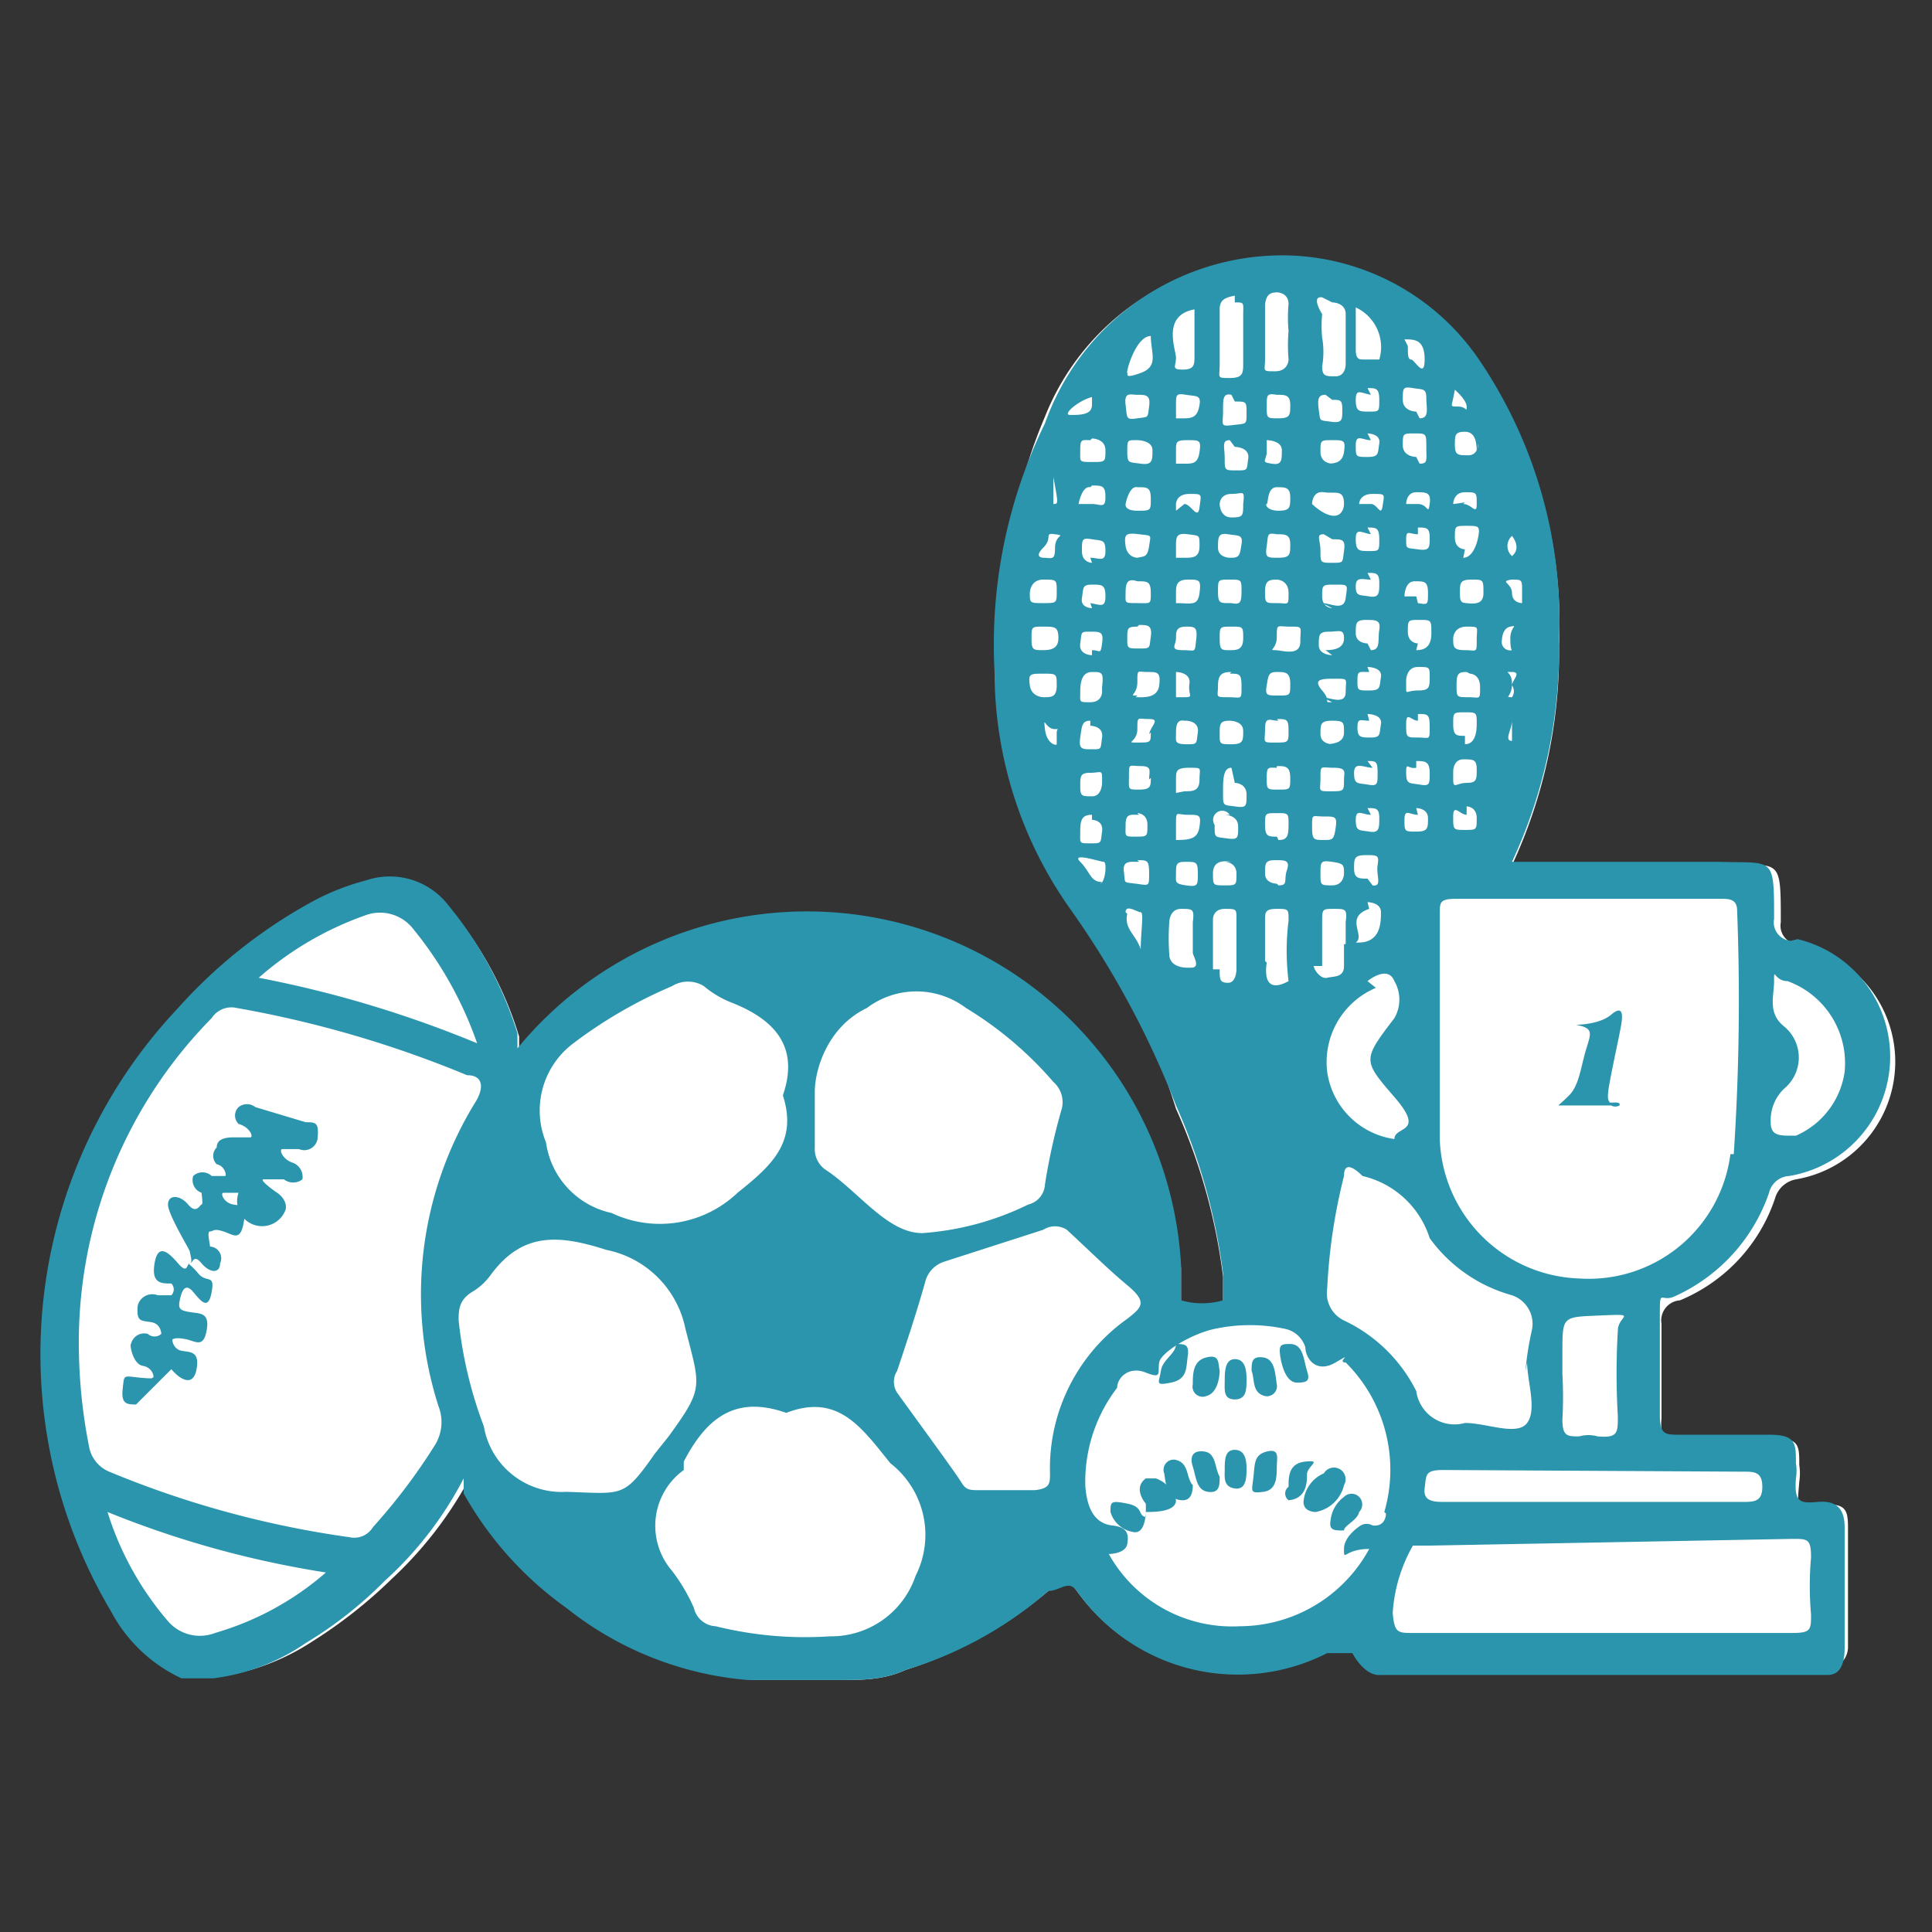 <svg id="Layer_1" data-name="Layer 1" xmlns="http://www.w3.org/2000/svg" viewBox="0 0 11.5 11.5"><rect x="0" y="0" width="11.5" height="11.5" fill="#333333" stroke="none"/><defs><style>.cls-1{fill:#fff;}.cls-2{fill:#2b95ad;}</style></defs><title>icon</title><path class="cls-1" d="M10.7,5.62a.11.11,0,0,1-.1-.13c0-.39,0-.34-.33-.34H9a3,3,0,0,0,.28-1.31,2.76,2.76,0,0,0-.47-1.67,1.39,1.39,0,0,0-1.16-.63,1.49,1.49,0,0,0-1.43.94A3,3,0,0,0,6,4a2.44,2.44,0,0,0,.45,1.41A5.15,5.15,0,0,1,7,6.6a3.47,3.47,0,0,1,.28,1s0,.13,0,.15a.38.38,0,0,1-.25,0s0-.13,0-.2A2.23,2.23,0,0,0,4.09,5.62a2.15,2.15,0,0,0-1,.63l0-.08a2.16,2.16,0,0,0-.41-.76.44.44,0,0,0-.49-.16,1.48,1.48,0,0,0-.29.12A3,3,0,0,0,1.1,6,3,3,0,0,0,.7,9.57a.93.93,0,0,0,.42.41h.19a1.37,1.37,0,0,0,.55-.21,2.84,2.84,0,0,0,.47-.37,2.32,2.32,0,0,0,.47-.61s0,.06,0,.09a2.2,2.2,0,0,0,.61.68A2,2,0,0,0,4.49,10H5c.13,0,.26,0,.39-.06a2.44,2.44,0,0,0,.85-.47c.07-.06.12-.07.17,0a1.17,1.17,0,0,0,1.49.36L8,9.8s.07,0,.07,0,.07.14.17.13h2.51a.38.38,0,0,0,.15,0A.13.13,0,0,0,11,9.8V9.11c0-.11,0-.17-.16-.15s-.14,0-.13-.14a.34.34,0,0,0,0-.1c0-.12,0-.16-.16-.16H10c-.09,0-.12,0-.11-.12V7.88A.12.12,0,0,1,10,7.74a1,1,0,0,0,.57-.62.16.16,0,0,1,.12-.1.71.71,0,0,0,0-1.4Z"/><path class="cls-2" d="M1.42,7.1s-.07,0-.09,0,0,.06.06.07.08,0,.06.11-.06.07-.12.05-.06,0-.08,0,0,.07,0,.09a.07.07,0,0,1,.06.1c0,.06-.06.06-.11,0s-.05,0-.07,0,0,0,.05.06.1,0,.08.11-.06.06-.11,0-.07,0-.08.05,0,.06.06.07.12,0,.1.11-.07.06-.13.05-.06,0-.07,0,0,.06.05.07.11,0,.09.11-.1.06-.15,0L.81,8.36c-.05,0-.09,0-.08-.09s0-.08.1-.07.07,0,.08,0,0-.06-.06-.07S.77,8,.78,8a.08.08,0,0,1,.1-.06.06.06,0,0,0,.08,0s0-.06-.06-.07-.09,0-.08-.1a.09.09,0,0,1,.12-.06s.06,0,.08,0a.05.05,0,0,0,0-.07c-.06,0-.12,0-.1-.12s.08-.07.14,0,.05,0,.07,0,0-.06,0-.07S1,7.23,1,7.17s.07-.06.12,0,.07,0,.08,0,0-.06,0-.07a.08.08,0,0,1-.05-.1.08.08,0,0,1,.11,0s.07,0,.08,0,0-.06-.05-.07a.07.07,0,0,1,0-.1c0-.05.05-.06.1-.06s.08,0,.1,0,0-.06-.07-.08a.07.07,0,0,1,0-.1.08.08,0,0,1,.1,0l.3.09c.06,0,.08,0,.07.1a.08.08,0,0,1-.11.06s-.08,0-.1,0,0,.06.06.08a.09.09,0,0,1,.06.1.09.09,0,0,1-.11,0s-.09,0-.12,0,.05.06.08.08.06.06.05.1A.1.1,0,0,1,1.42,7.1Z"/><path class="cls-2" d="M7.29,8.22c0-.05,0-.13.06-.13s.07.06.07.12,0,.12-.07.12S7.29,8.27,7.29,8.22Z"/><path class="cls-2" d="M7.26,8.79c0,.05,0,.1-.07.09s-.07-.09-.09-.15,0-.1.07-.09S7.23,8.74,7.26,8.79Z"/><path class="cls-2" d="M7.83,9s-.08,0-.07-.07a.2.2,0,0,1,.12-.16A.06.06,0,0,1,8,8.84.21.21,0,0,1,7.83,9Z"/><path class="cls-2" d="M7.29,8.75c0-.06,0-.12.06-.12s.07.06.07.11,0,.13-.07.12S7.29,8.79,7.29,8.75Z"/><path class="cls-2" d="M7.1,8.84q0,.09-.06.09c-.09,0-.1-.09-.11-.16A.06.06,0,0,1,7,8.69C7.08,8.71,7.06,8.8,7.1,8.84Z"/><path class="cls-2" d="M7.78,8.77c0,.05,0,.15-.11.16a.05.05,0,0,1,0-.08c0-.06,0-.14.1-.15S7.79,8.72,7.78,8.77Z"/><path class="cls-2" d="M6.82,9a.43.43,0,0,0,0-.05s-.08-.09,0-.15a0,0,0,0,1,.06,0A.19.19,0,0,1,7,8.93C7,9,6.87,9,6.82,9Z"/><path class="cls-2" d="M7,8c.05,0,.08,0,.07.07s0,.14-.1.16-.07,0-.06-.07S7,8.06,7,8Z"/><path class="cls-2" d="M7.26,8.16s0,.13-.08.15a.06.06,0,0,1-.08-.07c0-.06,0-.14.08-.16S7.25,8.11,7.26,8.16Z"/><path class="cls-2" d="M7.45,8.16c0-.05,0-.09.07-.08s.07.1.08.16a.06.06,0,0,1-.07.07C7.45,8.29,7.47,8.21,7.45,8.16Z"/><path class="cls-2" d="M7.6,8.73c0,.06,0,.14-.08.15s-.07,0-.06-.08,0-.14.08-.16S7.6,8.68,7.6,8.73Z"/><path class="cls-2" d="M6.82,9s0,.13-.07.12A.17.17,0,0,1,6.61,9c0-.06,0-.07.1-.05s.06.07.11.08Z"/><path class="cls-2" d="M8,9.11c-.06,0-.09,0-.08-.06A.2.2,0,0,1,8,8.91.05.05,0,0,1,8.09,9C8.08,9.05,8,9.08,8,9.11Z"/><path class="cls-2" d="M7.68,8c.08,0,.08.1.1.16s0,.07-.06.07-.09-.09-.1-.16S7.63,8,7.68,8Z"/><path class="cls-2" d="M9.64,6.58a.05.05,0,0,1-.05,0H9.35s-.06,0-.07,0,0,0,.06-.06.07-.17.1-.27.05-.13-.06-.15,0,0,0,0,.14,0,.21-.06.07,0,.06.06-.05.24-.07.35,0,.1,0,.11S9.65,6.55,9.64,6.58Z"/><path class="cls-2" d="M10.66,5.6a.11.11,0,0,1-.1-.13c0-.38,0-.33-.33-.34H9a3,3,0,0,0,.28-1.31,2.77,2.77,0,0,0-.47-1.67,1.42,1.42,0,0,0-1.16-.63,1.5,1.5,0,0,0-1.43,1A3,3,0,0,0,5.92,4a2.44,2.44,0,0,0,.45,1.41A5.38,5.38,0,0,1,7,6.58a3.57,3.57,0,0,1,.28,1s0,.13,0,.16a.45.45,0,0,1-.25,0s0-.13,0-.21A2.23,2.23,0,0,0,3.08,6.24l0-.09a2.25,2.25,0,0,0-.41-.76.44.44,0,0,0-.49-.15,1.45,1.45,0,0,0-.29.11A3,3,0,0,0,1.06,6a3,3,0,0,0-.4,3.59.91.91,0,0,0,.42.4h.19a1.24,1.24,0,0,0,.55-.21,2.4,2.4,0,0,0,.47-.37,2.16,2.16,0,0,0,.47-.61s0,.06,0,.09a2.09,2.09,0,0,0,.61.68A2,2,0,0,0,4.45,10H5c.13,0,.26,0,.39-.06a2.29,2.29,0,0,0,.85-.47c.07,0,.12-.07.17,0a1.17,1.17,0,0,0,1.49.37l.08,0s.07,0,.07,0,.07.14.17.13h2.66c.08,0,.1-.08.1-.16V9.09c0-.11-.05-.16-.16-.15s-.14,0-.13-.14a.27.27,0,0,0,0-.09c0-.12,0-.17-.16-.17H10c-.09,0-.12,0-.12-.12s0-.38,0-.57,0-.1.08-.13a1.05,1.05,0,0,0,.57-.62.13.13,0,0,1,.12-.1.72.72,0,0,0,.05-1.41ZM6.13,3.53s0-.08.08-.08.08,0,.08.07,0,.07-.08.07S6.13,3.59,6.13,3.53Zm.16.83s0,.06,0,.07-.06,0-.07-.09,0,0,.06,0S6.29,4.32,6.29,4.36Zm-.08-.21s-.07,0-.08-.07,0-.07.08-.07.08,0,.08.07S6.26,4.15,6.21,4.15Zm0-.28c-.06,0-.07,0-.07-.07s0-.07.07-.07.09,0,.09.07S6.24,3.87,6.2,3.87Zm0-.55s-.06,0,0-.06,0-.09.07-.08,0,0,0,.08S6.26,3.32,6.21,3.32ZM6.27,3s0,0,0,0,0-.08,0-.16C6.3,3,6.3,3,6.27,3ZM9,4.41c-.05,0,0-.07,0-.12S9,4.38,9,4.41ZM9,4.08a.06.06,0,0,1,0,.07c-.05,0,0,0,0-.08S8.94,4,9,4,9,4.05,9,4.08Zm0-.21a.05.05,0,0,1-.06-.06s0-.07.05-.08,0,0,0,.07S9,3.87,9,3.87Zm0-.68s.06.07,0,.12H9A.08.08,0,0,1,9,3.19Zm0,.26c.06,0,.06,0,.06.07s0,.07,0,.07-.06,0-.06-.06S8.92,3.46,9,3.45Zm-.25.14c-.05,0-.06,0-.06-.06s0-.08.07-.08.07,0,.07.08S8.76,3.59,8.71,3.59Zm0,.42s.06,0,.06.08,0,.06-.07.06-.07,0-.07-.07S8.68,4,8.73,4ZM8.65,3.8s0-.07.08-.07.06,0,.06.08,0,.06-.07.06S8.65,3.85,8.65,3.8Zm.08,1s.06,0,.06.07,0,.07-.07.07-.07,0-.07-.08S8.69,4.85,8.73,4.85Zm-.08-.21s0-.07.06-.07.08,0,.08.06,0,.08-.06.08S8.65,4.7,8.65,4.64Zm.07-.21c-.05,0-.07,0-.07-.07s0-.07.07-.07.07,0,.07.07S8.77,4.43,8.72,4.43Zm0-1.11s-.06,0-.06-.07,0-.07.07-.07.08,0,.07.06S8.76,3.32,8.71,3.32Zm0-.28C8.66,3,8.65,3,8.65,3s0-.07.07-.07.07,0,.07.07S8.76,3,8.71,3Zm.08-.35s0,.07-.06.07-.08,0-.08-.06,0-.08.06-.08S8.79,2.63,8.79,2.69Zm-.14-.32s.07.06.07.1,0,0-.05,0S8.64,2.42,8.65,2.37Zm.43,5.79c0,.11.06.28,0,.36s-.24,0-.37,0a.23.23,0,0,1-.29-.19A.92.92,0,0,0,8,7.86a.18.18,0,0,1-.1-.19A3.36,3.36,0,0,1,8,7c0-.08.05-.06.11,0a.55.55,0,0,1,.4.37A.9.9,0,0,0,9,7.71a.18.18,0,0,1,.12.2A1.85,1.85,0,0,0,9.08,8.16ZM7.88,5c-.06,0-.07,0-.07-.08s0-.06.07-.06.08,0,.07.07S7.93,5,7.88,5ZM8,5.2s0,.07-.07.07-.07,0-.07-.07,0-.08.07-.07S8,5.15,8,5.2Zm-.13.55c0-.09,0-.18,0-.26s0-.08.07-.08.08,0,.07.08v.13H8v.13c0,.07-.06.06-.1.07S7.82,5.77,7.82,5.75ZM8.44,3S8.37,3,8.37,3s0-.07.06-.07.09,0,.08.07S8.5,3,8.44,3Zm0,.14c.05,0,.07,0,.07.06s0,.08-.07.07-.07,0-.07-.06S8.39,3.18,8.44,3.18Zm0,.69s-.06,0-.06-.07,0-.07.07-.07.07,0,.07.08S8.48,3.87,8.43,3.87Zm0,.42c.06,0,.07,0,.07.08s0,.06-.07.06-.07,0-.07-.08S8.4,4.29,8.44,4.29Zm-.07-.2s0-.08.07-.08.07,0,.07.06,0,.08-.07.08S8.37,4.14,8.37,4.09Zm.06.48c.05,0,.08,0,.08.07s0,.08-.06.07-.08,0-.08-.07S8.38,4.58,8.43,4.57Zm0,.28s.07,0,.07.06,0,.08-.07.08-.07,0-.07-.07S8.39,4.85,8.44,4.85Zm0-1.26s-.07,0-.07,0,0-.09.06-.09.08,0,.08.07S8.5,3.6,8.44,3.59Zm0-.83s-.08,0-.08-.07,0-.07.07-.07.07,0,.07.08S8.5,2.76,8.45,2.76Zm0-.27s-.08,0-.08-.07,0-.08.06-.07.08,0,.08.06S8.51,2.49,8.45,2.49Zm-.07-.43c.06,0,.12,0,.12.12s-.06,0-.08,0S8.38,2.11,8.38,2.06Zm-.29-.19a.26.26,0,0,1,.14.31s-.06,0-.09,0-.05,0-.05-.06Zm.07.48c.05,0,.07,0,.07.07s0,.07-.06.07-.08,0-.08-.07S8.1,2.34,8.16,2.35Zm0,.27s.08,0,.07.06,0,.08-.07.08-.07,0-.07-.07S8.11,2.62,8.16,2.62Zm0,2.65c-.05,0-.08,0-.08-.06s0-.08.07-.08.08,0,.07.06S8.23,5.28,8.17,5.27Zm0-1.4s-.07,0-.07-.06,0-.08.06-.08.09,0,.08.06S8.22,3.87,8.16,3.87Zm0-.83C8.1,3,8.09,3,8.09,3s0-.06.08-.06.07,0,.06.07S8.2,3,8.16,3Zm0,.14c.05,0,.07,0,.07.07s0,.07-.06.07-.08,0-.08-.07S8.1,3.17,8.16,3.18Zm0,.83s.09,0,.08.06,0,.08-.07.08-.07,0-.07-.06S8.09,4,8.15,4Zm0,.28s.09,0,.08.06,0,.08-.06.08-.08,0-.08-.06S8.1,4.29,8.15,4.29Zm0-.84c.05,0,.07,0,.07.06s0,.09-.06.08-.08,0-.08-.06S8.11,3.45,8.16,3.45Zm0,1.12c.05,0,.06,0,.06.07s0,.08-.06.07-.08,0-.08-.07S8.12,4.57,8.17,4.57Zm0,.28c.05,0,.07,0,.07.06s0,.09-.06.08-.08,0-.08-.07S8.11,4.85,8.16,4.85Zm0,.56s.08,0,.08.06,0,.19-.15.18C8.13,5.57,8,5.46,8.15,5.41Zm0,.47s.12-.1.16,0a.22.22,0,0,1,0,.22c-.19.25-.19.25,0,.47s0,.17,0,.25a.47.47,0,0,1-.4-.4A.48.48,0,0,1,8.19,5.88ZM8,4.64c0,.07,0,.07-.08.07s-.06,0-.06-.08,0-.06.08-.06S8,4.6,8,4.64Zm-.07-.21s-.07,0-.07-.06,0-.08.07-.08S8,4.3,8,4.36,7.94,4.43,7.88,4.43Zm0-1.67s-.07,0-.07-.07,0-.07.07-.07.08,0,.07.07S7.94,2.76,7.88,2.76ZM8,3s0,.07-.06.07S7.81,3,7.81,3s0-.08.07-.07S8,2.91,8,3Zm-.07.21c.06,0,.08,0,.07.07s0,.07-.07.07-.07,0-.07-.07S7.83,3.18,7.88,3.18Zm0,.41s-.06,0-.06-.07,0-.07.08-.07.07,0,.06.08S7.92,3.59,7.87,3.59Zm0,.56c-.06,0,0,0-.06-.07s0-.07.08-.07.06,0,.06.08S7.91,4.15,7.87,4.15Zm0-.28s-.08,0-.08-.06,0-.08.06-.08S8,3.74,8,3.8,7.94,3.87,7.89,3.87Zm0-2.1s.08,0,.08.07v.3s0,.07-.06.07-.08,0-.08-.06a.49.49,0,0,0,0-.17.71.71,0,0,1,0-.14S7.8,1.76,7.87,1.77Zm0,.58c.05,0,.06,0,.06.06s0,.08-.07.07-.06,0-.07-.07S7.85,2.35,7.89,2.35ZM7.6,2.9c.05,0,.08,0,.08.06s0,.08-.07.08S7.53,3,7.54,3,7.54,2.9,7.6,2.9Zm-.06-.2s0-.08,0-.08.09,0,.09.06,0,.09-.06.08S7.53,2.75,7.54,2.7Zm.06.48c.05,0,.08,0,.08.06s0,.08-.07.08-.08,0-.07-.07S7.54,3.17,7.6,3.18Zm0-1.44s.07,0,.07.07a.86.86,0,0,0,0,.16,1,1,0,0,0,0,.17s0,.07-.08.07-.06,0-.06-.07V1.81C7.54,1.75,7.56,1.74,7.61,1.74Zm0,.61c.05,0,.08,0,.08.06s0,.08-.07.08-.07,0-.07-.07S7.54,2.34,7.6,2.35Zm0,1.1s.07,0,.07.08,0,.06-.07.06-.07,0-.07-.07S7.56,3.45,7.61,3.45Zm0,.42c-.06,0,0,0,0-.08s0-.06.08-.06.06,0,.06.09S7.63,3.87,7.59,3.87ZM7.6,4c.05,0,.08,0,.08.07s0,.07-.07.07-.08,0-.07-.06S7.55,4,7.6,4Zm0,.28c.06,0,.07,0,.07.07s0,.07-.08.07-.06,0-.06-.08S7.56,4.29,7.61,4.29Zm0,.28c.05,0,.08,0,.08.07s0,.07-.07.07-.07,0-.07-.07S7.55,4.57,7.6,4.57Zm0,.7s-.07,0-.07-.06,0-.08.06-.08.09,0,.07.06S7.67,5.27,7.61,5.27Zm0-.28c-.05,0-.07,0-.07-.07s0-.07.07-.07.07,0,.07.07S7.66,5,7.61,5Zm-.07.74V5.48c0-.05,0-.07.07-.07s.07,0,.07.07a1.45,1.45,0,0,0,0,.36C7.58,5.89,7.52,5.87,7.54,5.73ZM7.32,3.87c-.05,0-.06,0-.06-.07s0-.07.07-.07.07,0,.07.07S7.36,3.87,7.32,3.87Zm0,.14c.06,0,.07,0,.07.08s0,.06-.08.06-.06,0-.06-.07S7.28,4,7.33,4Zm0,.28s.08,0,.08.06,0,.08-.07.08-.07,0-.07-.06S7.26,4.29,7.32,4.29Zm0-.7c-.06,0-.07,0-.07-.07s0-.07.07-.07.07,0,.07.07S7.38,3.6,7.33,3.59Zm0-.27s-.07,0-.07-.06,0-.09.06-.08.09,0,.08.06S7.38,3.32,7.33,3.32ZM7.4,3c0,.07,0,.08-.07.08S7.26,3,7.26,3s0-.06.07-.06S7.41,2.91,7.4,3Zm-.05-1.2c.06,0,.05,0,.05.08v.28c0,.06,0,.09-.08.09s-.06,0-.06-.08V1.84C7.26,1.78,7.3,1.77,7.35,1.76Zm0,.59c.07,0,.07,0,.07.07s0,.06-.08.07-.06,0-.06-.08S7.28,2.34,7.33,2.35Zm0,.27s.09,0,.08.07,0,.07-.07.07-.07,0-.07-.07S7.27,2.62,7.32,2.62Zm0,2s.07,0,.07.07,0,.08-.07.07-.07,0-.07-.08S7.28,4.57,7.33,4.57ZM7,5C7,5,7,5,7,4.91s0-.06.07-.06.08,0,.07.07S7.09,5,7,5Zm0-.28S7,4.69,7,4.64s0-.07.08-.07.06,0,.06.07S7.1,4.71,7.05,4.71ZM7,3.59S7,3.57,7,3.53s0-.08.07-.08.08,0,.07.08S7.09,3.59,7,3.59Zm0,.56S7,4.14,7,4.09,7,4,7,4s.09,0,.08.07S7.11,4.15,7.05,4.15Zm0-.83S7,3.3,7,3.25s0-.08.07-.07.07,0,.07.07S7.1,3.32,7.05,3.32Zm0-.28C7,3,7,3,7,3s0-.06.08-.06.07,0,.06.08S7.09,3,7.05,3Zm0-.28C7,2.76,7,2.73,7,2.68s0-.06.07-.06.08,0,.07.07S7.1,2.76,7.05,2.76Zm0-.27S7,2.47,7,2.41s0-.07.06-.06.09,0,.08.06S7.11,2.49,7.05,2.49ZM6.85,2c0,.1.05.18-.06.22s-.07,0-.08,0S6.76,2,6.85,2ZM6.77,3.32s-.06,0-.07-.07,0-.08.08-.07.07,0,.06.07S6.81,3.31,6.77,3.32Zm0,.14c.06,0,.08,0,.08.07s0,.06-.08.06-.07,0-.07-.06S6.71,3.44,6.77,3.46Zm0-1.11c.05,0,.08,0,.07.07s0,.06-.07.07-.06,0-.07-.08S6.73,2.35,6.77,2.35Zm0,.27s.09,0,.09.06,0,.09-.07.08-.08,0-.08-.07S6.71,2.62,6.76,2.62Zm0,.28c.06,0,.08,0,.08.07s0,.07-.08.07S6.7,3,6.7,3,6.72,2.89,6.77,2.9Zm-.27,1s-.08,0-.07-.07,0-.07.06-.07.08,0,.07.07S6.55,3.87,6.5,3.87Zm.06.22s0,.06-.07.06-.06,0-.06-.06S6.44,4,6.5,4,6.57,4,6.56,4.09Zm-.07.2s.08,0,.07.07,0,.07-.06.07-.08,0-.07-.07S6.44,4.29,6.49,4.29Zm.07.34s0,.08-.06.08-.07,0-.07-.06,0-.08.06-.08S6.56,4.58,6.56,4.63Zm-.06.22s.07,0,.06.07,0,.07-.07.07-.06,0-.06-.07S6.44,4.85,6.5,4.85Zm0-1.26s-.07,0-.06-.06,0-.08.06-.08.08,0,.08.07S6.55,3.6,6.49,3.59Zm0-.27s-.06,0-.06-.07,0-.08.06-.07.08,0,.08.07S6.54,3.32,6.49,3.32Zm0-1s0,0,0,.06-.07.06-.13.06S6.46,2.35,6.54,2.36Zm0,.26s.08,0,.08.07,0,.07-.08.07-.07,0-.07-.07S6.44,2.62,6.49,2.62Zm0,.28c.06,0,.08,0,.08.07S6.55,3,6.5,3,6.42,3,6.42,3,6.44,2.89,6.49,2.9Zm.06,2.36c-.07,0-.07-.06-.13-.12s.12,0,.14,0S6.58,5.25,6.55,5.26Zm.22-1.53c.05,0,.08,0,.07.07s0,.07-.07.07-.07,0-.07-.06S6.71,3.73,6.77,3.73Zm.07.64c0,.06,0,.06-.08.06s0,0,0-.08,0-.06.07-.06S6.85,4.32,6.84,4.37Zm0,.27c0,.05,0,.07-.07.07s-.06,0-.06-.08,0-.06.07-.06S6.84,4.59,6.84,4.64Zm-.08-.49c-.06,0,0,0,0-.08s0-.06.06-.06.08,0,.07.08S6.8,4.15,6.76,4.15Zm0,.7s.06,0,.06.07,0,.07-.07.07-.06,0-.06-.07S6.73,4.85,6.78,4.85Zm0,.28c.06,0,.07,0,.07.08s0,.07-.08.06-.06,0-.07-.07S6.73,5.13,6.78,5.13Zm-.07.31c0-.05.07,0,.09,0s0,.12,0,.22C6.76,5.56,6.69,5.53,6.71,5.44Zm.41-3.6v.29c0,.05,0,.08-.07.08S7,2.18,7,2.13,6.91,1.87,7.12,1.84ZM7.06,3.73c.05,0,.07,0,.06.08s0,.06-.08.06S7,3.84,7,3.8,7,3.73,7.06,3.73Zm0,.56s.08,0,.07.07,0,.07-.07.07S7,4.41,7,4.37,7,4.28,7.05,4.29Zm0,.84c.06,0,.07,0,.07.07s0,.08-.07.07S7,5.25,7,5.2,7,5.13,7.05,5.13Zm0,.63s-.1,0-.1-.08a1.28,1.28,0,0,1,0-.19s0-.08.07-.08.08,0,.07.08V5.6s0,.05,0,.07S7.15,5.76,7.09,5.76Zm.23-.91s.08,0,.08.07,0,.08-.07.07-.07,0-.07-.08A.05.05,0,0,1,7.32,4.85Zm0,.28s.07,0,.07.07,0,.07-.07.07-.07,0-.07-.07S7.27,5.12,7.33,5.13Zm-.07.64v-.3s0-.06.07-.06.07,0,.07.06v.3s0,.08-.05.08S7.26,5.83,7.26,5.77ZM5.16,6a.49.49,0,0,1,.59,0,2.17,2.17,0,0,1,.52.44.16.16,0,0,1,.05.16,3.63,3.63,0,0,0-.1.45.13.13,0,0,1-.1.12,1.7,1.7,0,0,1-.63.17c-.21,0-.38-.25-.58-.38a.15.15,0,0,1-.06-.13c0-.09,0-.19,0-.33S4.93,6.11,5.16,6ZM3.4,6.22A2.75,2.75,0,0,1,4,5.87a.18.18,0,0,1,.19,0,.59.59,0,0,0,.17.1c.25.1.4.26.3.55.09.28-.07.42-.27.58a.67.67,0,0,1-.75.12.5.5,0,0,1-.39-.42A.5.5,0,0,1,3.4,6.22ZM2.17,5.45a.25.25,0,0,1,.29.08,2.23,2.23,0,0,1,.38.68,6.69,6.69,0,0,0-1.3-.39A1.93,1.93,0,0,1,2.17,5.45ZM1.28,9.72A.25.25,0,0,1,1,9.65,1.83,1.83,0,0,1,.64,9a5.83,5.83,0,0,0,1.3.36A1.74,1.74,0,0,1,1.28,9.72ZM2.59,8.6a3.5,3.5,0,0,1-.37.49.13.13,0,0,1-.14.06A5.82,5.82,0,0,1,.65,8.76a.2.2,0,0,1-.12-.15,3.15,3.15,0,0,1-.06-.55,2.75,2.75,0,0,1,.79-2A.14.14,0,0,1,1.41,6a6.52,6.52,0,0,1,1.37.4c.1,0,.1.08.05.16a2.18,2.18,0,0,0-.22,1.81A.26.26,0,0,1,2.59,8.6Zm.78.28a.47.47,0,0,1-.49-.39,2.52,2.52,0,0,1-.15-.63c0-.06,0-.12.08-.17a.36.36,0,0,0,.11-.1c.19-.26.41-.24.69-.15a.6.6,0,0,1,.47.47c.09.35.11.35-.1.64l-.08.1C3.71,8.92,3.71,8.89,3.37,8.88Zm2.08.5a.53.53,0,0,1-.51.36,2.21,2.21,0,0,1-.68-.06.14.14,0,0,1-.13-.11A1.07,1.07,0,0,0,4,9.35a.41.41,0,0,1,.07-.6l0-.05c.13-.25.3-.4.61-.29.31-.12.45.09.62.3A.54.54,0,0,1,5.45,9.38Zm.8-.61c0,.06,0,.09-.09.1l-.33,0c-.06,0-.08,0-.11-.05s-.25-.35-.38-.53a.12.12,0,0,1,0-.13c.06-.18.12-.36.17-.54a.17.17,0,0,1,.11-.11l.59-.19a.13.13,0,0,1,.14,0c.12.11.24.23.36.33s.09.13,0,.2A1.09,1.09,0,0,0,6.25,8.77Zm2,.24s0,.08-.08.07a.07.07,0,0,0-.07,0S8,9.14,8,9.22s0,0,.15,0a.88.88,0,0,1-.77.46.84.84,0,0,1-.78-.43s.1,0,.11-.06,0-.1-.09-.11S6.47,9,6.46,8.84a.92.92,0,0,1,.19-.58c0-.06.07-.13.17-.09s.07,0,.08-.06.19-.17.33-.2a1,1,0,0,1,.42,0,.16.16,0,0,1,.12.11c0,.06.06.16.18.09s0,0,.06,0A.9.9,0,0,1,8.24,9Zm2.42.15c.09,0,.11,0,.11.11a1.93,1.93,0,0,0,0,.34c0,.09,0,.11-.11.11H8.41c-.09,0-.11,0-.12-.12a.93.93,0,0,1,.12-.4s.06,0,.1,0Zm-.29-.4c.06,0,.11,0,.11.09s-.05.09-.12.09H8.6c-.06,0-.13,0-.12-.08s0-.11.11-.11ZM9.3,8.18V8.05c0-.22,0-.21.23-.22s.1,0,.1.09a4.34,4.34,0,0,0,0,.51c0,.1,0,.13-.12.12a.2.2,0,0,0-.11,0c-.07,0-.1,0-.1-.1A2.43,2.43,0,0,0,9.3,8.18Zm1-1.31a.85.85,0,0,1-.9.74.86.86,0,0,1-.83-.83c0-.44,0-.89,0-1.34,0-.07,0-.09.1-.09h1.57c.05,0,.1,0,.1.07A13.84,13.84,0,0,1,10.32,6.87Zm.37-.11c-.08,0-.13,0-.13-.08a.26.26,0,0,1,.08-.2.24.24,0,0,0,0-.37c-.1-.08-.06-.18-.06-.27s0,0,.08,0a.52.52,0,0,1,.34.54A.49.49,0,0,1,10.69,6.76Z"/></svg>